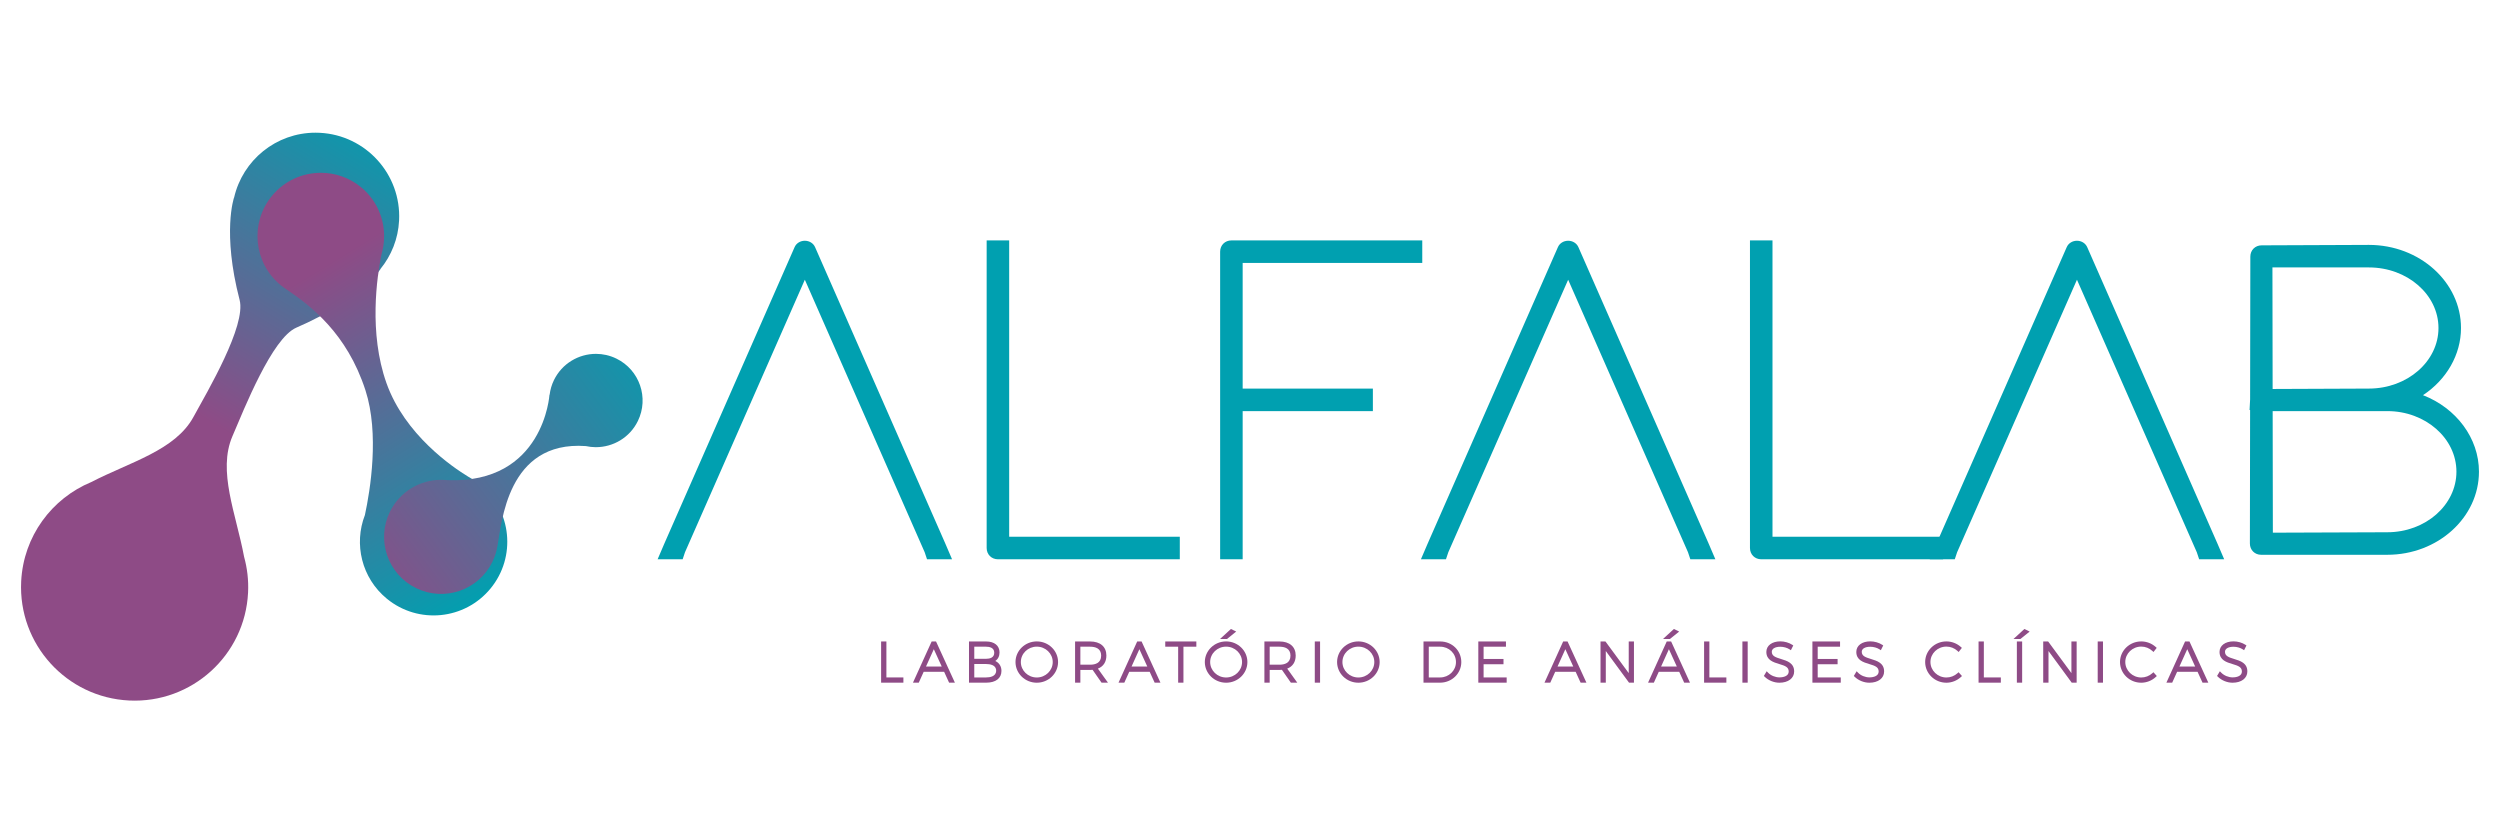<?xml version="1.0" encoding="UTF-8"?>
<!DOCTYPE svg PUBLIC "-//W3C//DTD SVG 1.1//EN" "http://www.w3.org/Graphics/SVG/1.1/DTD/svg11.dtd">
<!-- Creator: CorelDRAW 2018 (64 Bit Versão de avaliação) -->
<svg xmlns="http://www.w3.org/2000/svg" xml:space="preserve" width="63.5mm" height="21.167mm" version="1.1" style="shape-rendering:geometricPrecision; text-rendering:geometricPrecision; image-rendering:optimizeQuality; fill-rule:evenodd; clip-rule:evenodd"
viewBox="0 0 6349.98 2116.66"
 xmlns:xlink="http://www.w3.org/1999/xlink">
 <defs>
  <style type="text/css">
   <![CDATA[
    .fil0 {fill:#00A0B0;fill-rule:nonzero}
    .fil1 {fill:#8E4B86;fill-rule:nonzero}
    .fil4 {fill:url(#id0)}
    .fil2 {fill:url(#id1)}
    .fil3 {fill:url(#id2)}
   ]]>
  </style>
  <linearGradient id="id0" gradientUnits="userSpaceOnUse" x1="1741.27" y1="872.94" x2="897.23" y2="1500.48">
   <stop offset="0" style="stop-opacity:1; stop-color:#00A0B0"/>
   <stop offset="1" style="stop-opacity:1; stop-color:#8E4B86"/>
  </linearGradient>
  <linearGradient id="id1" gradientUnits="userSpaceOnUse" xlink:href="#id0" x1="1036.39" y1="313.32" x2="567.65" y2="1093.8">
  </linearGradient>
  <linearGradient id="id2" gradientUnits="userSpaceOnUse" xlink:href="#id0" x1="1276.38" y1="1511.48" x2="780.68" y2="700.7">
  </linearGradient>
 </defs>
 <g id="Camada_x0020_1">
  <g id="_2692010829056">
   <path class="fil0" d="M1723.82 1396.5l-2.28 6.84 -25.1 0 6.85 -15.97 330.73 -752.7c3.43,-7.99 17.11,-7.99 20.53,0l330.73 752.7 6.85 15.97 -25.09 0 -2.28 -6.84 -320.47 -728.75 -320.47 728.75z"/>
   <path class="fil0" d="M2418.22 1420.55l-63.59 0 -5.94 -17.86 -304.4 -692.21 -304.41 692.21 -5.94 17.86 -63.59 0 17.12 -39.95 330.8 -752.85c4.22,-9.84 14.45,-16.27 26.01,-16.27 11.58,0 21.81,6.43 26.08,16.41l330.68 752.56 17.18 40.1z"/>
   <path class="fil0" d="M2523.3 639.23l0 -11.4 22.81 0 0 11.4 0 741.3 421.97 0 11.4 0 0 22.81 -11.4 0 -433.38 0c-6.84,0 -11.4,-4.56 -11.4,-11.41l0 -752.7z"/>
   <path class="fil0" d="M2996.69 1420.55l-461.98 0c-16.31,0 -28.61,-12.31 -28.61,-28.61l0 -781.32 57.21 0 0 752.71 433.38 0 0 57.22z"/>
   <polygon class="fil1" points="2290.82,1724.46 2290.82,1730.16 2241.81,1730.16 2241.81,1633.1 2247.64,1633.1 2247.64,1724.46 "/>
   <polygon class="fil1" points="2294.62,1733.95 2238.02,1733.95 2238.02,1629.3 2251.44,1629.3 2251.44,1720.67 2294.62,1720.67 "/>
   <path class="fil1" d="M2371.89 1639.77l-25.69 56.92 51.65 0 -25.96 -56.92zm-28.19 62.75l-12.49 27.64 -6.39 0 44.02 -97.06 6.25 0 44.42 97.06 -6.38 0 -12.63 -27.64 -56.8 0z"/>
   <path class="fil1" d="M2352.08 1692.89l39.88 0 -20.06 -43.94 -19.82 43.94zm73.34 41.06l-14.73 0 -12.63 -27.64 -51.9 0 -12.5 27.64 -14.73 0 47.46 -104.64 11.13 0 47.9 104.64z"/>
   <path class="fil1" d="M2470.86 1724.46l33.74 0c18.75,0 29.44,-7.64 29.44,-21.1 0,-13.05 -10.69,-20.55 -29.44,-20.55l-33.74 0 0 41.65zm0 -47.34l33.74 0c15.56,0 24.59,-6.94 24.59,-19.31 0,-12.07 -9.03,-19.01 -24.59,-19.01l-33.74 0 0 38.32zm33.89 -44.02c19.02,0 30.25,8.89 30.25,24.02 0,11.94 -6.79,20.13 -18.73,22.35 14.85,1.81 23.6,10.98 23.6,24.58 0,16.53 -12.77,26.11 -34.85,26.11l-39.99 0 0 -97.06 39.72 0z"/>
   <path class="fil1" d="M2474.66 1673.32l29.94 0c9.48,0 20.79,-2.69 20.79,-15.51 0,-13.25 -13.02,-15.22 -20.79,-15.22l-29.94 0 0 30.73zm0 47.35l29.94 0c9.58,0 25.65,-2.25 25.65,-17.31 0,-14.58 -16.07,-16.76 -25.65,-16.76l-29.94 0 0 34.07zm30.36 13.28l-43.78 0 0 -104.64 43.51 0c21,0 34.05,10.66 34.05,27.82 0,9.51 -3.88,17.09 -10.78,21.72 9.87,4.64 15.65,13.64 15.65,25.21 0,18.71 -14.45,29.89 -38.65,29.89z"/>
   <path class="fil1" d="M2589.14 1681.56c0,23.74 19.99,43.04 44.29,43.04 24.29,0 44.29,-19.3 44.29,-43.04 0,-23.75 -20,-42.91 -44.29,-42.91 -24.3,0 -44.29,19.16 -44.29,42.91zm94.56 0c0,26.93 -22.5,48.73 -50.27,48.73 -27.77,0 -50.26,-21.8 -50.26,-48.73 0,-26.94 22.49,-48.6 50.26,-48.6 27.77,0 50.27,21.66 50.27,48.6z"/>
   <path class="fil1" d="M2633.43 1642.45c-22.33,0 -40.49,17.55 -40.49,39.11 0,21.64 18.16,39.24 40.49,39.24 22.33,0 40.5,-17.6 40.5,-39.24 0,-21.56 -18.17,-39.11 -40.5,-39.11zm0 91.64c-29.81,0 -54.06,-23.57 -54.06,-52.53 0,-28.89 24.25,-52.39 54.06,-52.39 29.81,0 54.05,23.5 54.05,52.39 0,28.96 -24.24,52.53 -54.05,52.53z"/>
   <path class="fil1" d="M2768.92 1692.11c20.28,0 31.79,-9.58 31.79,-26.93 0,-17.08 -11.51,-26.38 -31.79,-26.38l-28.6 0 0 53.31 28.6 0zm8.05 5.13c-2.63,0.42 -5.27,0.56 -8.19,0.56l-28.46 0 0 32.36 -5.84 0 0 -97.06 34.3 0c24.02,0 37.63,11.67 37.63,31.94 0,16.52 -8.48,27.35 -23.88,31.24l24.3 33.88 -6.95 0 -22.91 -32.92z"/>
   <path class="fil1" d="M2744.11 1688.31l24.81 0c12.77,0 28,-4.01 28,-23.13 0,-18.67 -15.23,-22.59 -28,-22.59l-24.81 0 0 45.72zm70.1 45.64l-16.31 0 -22.73 -32.64c-1.92,0.2 -3.97,0.3 -6.39,0.3l-24.67 0 0 32.34 -13.42 0 0 -104.65 38.09 0c25.94,0 41.42,13.36 41.42,35.74 0,16.24 -7.6,27.88 -21.55,33.27l25.56 35.64z"/>
   <path class="fil1" d="M2893.99 1639.77l-25.68 56.92 51.64 0 -25.96 -56.92zm-28.19 62.75l-12.49 27.64 -6.39 0 44.02 -97.06 6.25 0 44.42 97.06 -6.38 0 -12.63 -27.64 -56.8 0z"/>
   <path class="fil1" d="M2874.18 1692.89l39.88 0 -20.05 -43.94 -19.83 43.94zm73.34 41.06l-14.73 0 -12.63 -27.64 -51.9 0 -12.5 27.64 -14.72 0 47.45 -104.64 11.13 0 47.9 104.64z"/>
   <path class="fil2" d="M594.63 501.87c-0.03,-0.01 -0.18,-0.06 -0.18,-0.06l0 0c0,0 -30.58,88.04 14.18,260.03l0 0c16.98,65.25 -81.12,231.37 -117.53,297.71l0 0c-46.46,84.62 -160.83,113.94 -259.35,164.89l0 0c-99.88,41.37 -172.33,137.39 -177.96,252.55l0 0c-7.8,159.14 114.9,294.46 274.05,302.26l0 0c159.14,7.8 294.45,-114.9 302.25,-274.03l0 0c1.55,-31.58 -2.11,-62.2 -10.12,-91.09l0 0c-20.42,-109.11 -67.75,-217.39 -29.61,-306.13l0 0c29.89,-69.53 100.5,-249.07 162.38,-275.82l0 0c163.12,-70.55 213.72,-148.81 213.72,-148.81l0 0c0,0 -0.18,-0.11 -0.21,-0.13l0 0c27.58,-33.9 45.16,-76.4 47.44,-123.4l0 0c5.74,-117.2 -84.6,-216.85 -201.79,-222.58l0 0c-3.53,-0.17 -7.08,-0.26 -10.58,-0.26l0 0c-99.92,0 -184.92,69.71 -206.69,164.87l0 0z"/>
   <path class="fil3" d="M690.48 497.79c-56.35,68.74 -46.31,170.14 22.4,226.48l0 0c4.41,3.63 9.01,6.96 13.69,10.05l0 0c62.17,42.23 154.44,111.4 201.68,257.02l0 0c35.71,110.12 12.25,253.43 -1.39,316.84l0 0c-28.52,73.43 -8.48,159.9 55.73,212.54l0 0c79.96,65.57 197.94,53.89 263.49,-26.09l0 0c65.51,-79.9 53.85,-197.87 -26.1,-263.43l0 0c-6.04,-4.94 -12.35,-9.31 -18.79,-13.38l0 0 0.15 -0.07c0,0 -1.74,-0.91 -4.75,-2.66l0 0c-2.55,-1.51 -5.05,-3.16 -7.65,-4.54l0 0c-39.16,-23.77 -160.69,-106.17 -207.36,-237.54l0 0c-45.39,-127.76 -23.98,-270.96 -12.78,-326.17l0 0c2.2,-7.32 3.8,-14.72 4.96,-22.19l0 0c0.21,-0.77 0.34,-1.32 0.34,-1.32l0 0c0,0 -0.16,0.13 -0.18,0.15l0 0c8,-54.09 -11.6,-110.91 -56.98,-148.09l0 0c-29.91,-24.54 -66.03,-36.49 -101.91,-36.49l0 0c-46.56,0 -92.74,20.1 -124.55,58.89l0 0z"/>
   <path class="fil4" d="M1407.07 965.36c-5.94,12.17 -9.48,24.85 -11.04,37.57l0 0c-0.23,-0.34 -0.35,-0.52 -0.35,-0.52l0 0c0,0 -14.03,226.88 -259.38,217.14l0 0c-5.13,-0.57 -10.26,-0.88 -15.37,-0.87l0 0c-0.04,-0.02 -0.09,-0.01 -0.14,-0.01l0 0c-53.73,-0.06 -105.39,29.85 -130.53,81.37l0 0c-35.1,71.93 -5.25,158.69 66.66,193.8l0 0c71.93,35.1 158.69,5.25 193.79,-66.68l0 0c6.33,-12.99 10.53,-26.45 12.76,-39.99l0 0 0.02 0.02c10.92,-56.8 23.93,-268.63 224.53,-254.16l0 0c8.22,1.83 16.52,2.73 24.75,2.78l0 0c0.35,0.06 0.68,0.1 1,0.15l0 0c-0.04,-0.05 -0.08,-0.08 -0.12,-0.13l0 0c43.86,-0.05 85.98,-24.39 106.52,-66.47l0 0c28.72,-58.84 4.29,-129.82 -54.55,-158.54l0 0c-16.74,-8.17 -34.47,-12.04 -51.92,-12.04l0 0c-43.9,0 -86.08,24.47 -106.63,66.58l0 0z"/>
   <path class="fil0" d="M3583.93 627.82l11.4 0 0 22.81 -11.4 0 -444.78 0 0 353.54 319.33 0 11.41 0 0 22.82 -11.41 0 -319.33 0 0 364.95 0 11.4 -22.8 0 0 -11.4 0 -364.95 0 -22.82 0 -364.94c0,-6.85 4.55,-11.41 11.39,-11.41l456.19 0z"/>
   <path class="fil0" d="M3156.35 1420.55l-57.22 0 0 -781.32c0,-16.31 12.31,-28.61 28.61,-28.61l484.8 0 0 57.23 -456.19 0 0 319.12 330.74 0 0 57.23 -330.74 0 0 376.35z"/>
   <path class="fil0" d="M3662.63 1396.5l-2.28 6.84 -25.1 0 6.85 -15.97 330.74 -752.7c3.42,-7.99 17.1,-7.99 20.52,0l330.74 752.7 6.84 15.97 -25.09 0 -2.27 -6.84 -320.48 -728.75 -320.47 728.75z"/>
   <path class="fil0" d="M4357.04 1420.55l-63.59 0 -5.95 -17.86 -304.4 -692.21 -304.4 692.21 -5.95 17.86 -63.6 0 17.14 -39.96 330.79 -752.84c4.22,-9.84 14.45,-16.27 26.02,-16.27 11.56,0 21.8,6.43 26.08,16.41l330.66 752.56 17.2 40.1z"/>
   <path class="fil0" d="M4462.11 639.23l0 -11.4 22.81 0 0 11.4 0 741.3 421.97 0 11.41 0 0 22.81 -11.41 0 -433.37 0c-6.85,0 -11.41,-4.56 -11.41,-11.41l0 -752.7z"/>
   <path class="fil0" d="M4935.5 1420.55l-461.99 0c-16.31,0 -28.61,-12.31 -28.61,-28.61l0 -781.32 57.22 0 0 752.71 433.38 0 0 57.22z"/>
   <path class="fil0" d="M4955 1396.5l-2.27 6.84 -25.1 0 6.84 -15.97 330.74 -752.7c3.43,-7.99 17.11,-7.99 20.53,0l330.73 752.7 6.85 15.97 -25.1 0 -2.28 -6.84 -320.47 -728.75 -320.47 728.75z"/>
   <path class="fil0" d="M5649.41 1420.55l-63.59 0 -5.95 -17.86 -304.4 -692.21 -304.4 692.21 -5.95 17.86 -63.58 0 17.13 -39.96 330.78 -752.84c4.22,-9.84 14.46,-16.27 26.02,-16.27 11.57,0 21.8,6.43 26.09,16.41l330.67 752.56 17.18 40.1z"/>
   <path class="fil0" d="M5755.31 1026.99c0.18,114.43 0.37,228.85 0.56,343.28l307.92 -1.15c104.92,0 192.74,-76.41 192.74,-171.06 0,-94.67 -87.82,-171.07 -192.74,-171.07l-46.76 0 -261.72 0zm-0.03 -21.72l261.75 -1.1c106.07,0 193.88,-76.41 193.88,-171.06 0,-94.67 -87.81,-171.07 -193.88,-171.07l-262.3 0 0.55 343.23zm353.78 3.26c97.05,18.94 170.27,97.34 170.27,189.53 0,106.06 -96.94,193.88 -215.54,193.88l-320.47 0c-6.84,0 -11.41,-4.57 -11.41,-11.41l0.56 -354.63 -0.56 -0.05 0.58 -10.88 0.57 -363.2c0,-6.84 4.56,-11.4 11.4,-11.4l272.57 -1.14c119.75,0 216.69,87.81 216.69,193.88 0,76.91 -50.98,144.23 -124.66,175.42z"/>
   <path class="fil0" d="M5771.96 679.25l0.5 308.74 244.5 -1.02c97.49,0 176.75,-69.02 176.75,-153.86 0,-84.84 -79.26,-153.86 -176.68,-153.86l-245.07 0zm0.58 364.95l0.51 308.8 290.67 -1.09c96.87,0 175.6,-69.01 175.6,-153.85 0,-84.85 -78.73,-153.86 -175.53,-153.86l-291.25 0zm291.25 364.95l-320.47 0c-16.32,0 -28.61,-12.3 -28.61,-28.62l0.53 -339.02 -1.36 -0.14 1.4 -26.86 0.57 -362.76c0,-16.28 12.3,-28.59 28.61,-28.59l272.5 -1.13c129.05,0 233.96,94.68 233.96,211.08 0,67.82 -36.8,131.26 -96.56,170.64 84.45,32.68 142.18,109.03 142.18,194.31 0,116.39 -104.41,211.09 -232.75,211.09z"/>
   <polygon class="fil1" points="3002.13,1638.79 3002.13,1730.16 2996.3,1730.16 2996.3,1638.79 2963.53,1638.79 2963.53,1633.1 3034.9,1633.1 3034.9,1638.79 "/>
   <polygon class="fil1" points="3005.93,1733.95 2992.51,1733.95 2992.51,1642.59 2959.74,1642.59 2959.74,1629.3 3038.7,1629.3 3038.7,1642.59 3005.93,1642.59 "/>
   <path class="fil1" d="M3115.14 1619.21l-6.53 0 18.61 -17.07 5.7 2.77 -17.78 14.3zm-45.13 62.35c0,23.74 20,43.04 44.3,43.04 24.29,0 44.28,-19.3 44.28,-43.04 0,-23.75 -19.99,-42.91 -44.28,-42.91 -24.3,0 -44.3,19.16 -44.3,42.91zm94.56 0c0,26.93 -22.5,48.74 -50.26,48.74 -27.78,0 -50.27,-21.81 -50.27,-48.74 0,-26.94 22.49,-48.6 50.27,-48.6 27.76,0 50.26,21.66 50.26,48.6z"/>
   <path class="fil1" d="M3116.47 1623.01l-17.6 0 27.68 -25.41 13.4 6.53 -23.48 18.88zm-2.16 19.44c-22.33,0 -40.51,17.55 -40.51,39.11 0,21.64 18.18,39.24 40.51,39.24 22.32,0 40.49,-17.6 40.49,-39.24 0,-21.56 -18.17,-39.11 -40.49,-39.11zm0 91.64c-29.81,0 -54.06,-23.56 -54.06,-52.53 0,-28.89 24.25,-52.39 54.06,-52.39 29.81,0 54.06,23.5 54.06,52.39 0,28.97 -24.25,52.53 -54.06,52.53z"/>
   <path class="fil1" d="M3249.79 1692.11c20.28,0 31.8,-9.58 31.8,-26.93 0,-17.08 -11.52,-26.38 -31.8,-26.38l-28.6 0 0 53.31 28.6 0zm8.05 5.13c-2.63,0.42 -5.27,0.56 -8.19,0.56l-28.46 0 0 32.36 -5.83 0 0 -97.06 34.29 0c24.03,0 37.63,11.67 37.63,31.94 0,16.52 -8.47,27.35 -23.88,31.24l24.3 33.88 -6.95 0 -22.91 -32.92z"/>
   <path class="fil1" d="M3224.98 1688.31l24.81 0c12.77,0 28,-4.01 28,-23.13 0,-18.67 -15.23,-22.59 -28,-22.59l-24.81 0 0 45.72zm70.1 45.64l-16.31 0 -22.72 -32.64c-1.92,0.2 -3.98,0.3 -6.4,0.3l-24.67 0 0 32.34 -13.41 0 0 -104.65 38.08 0c25.94,0 41.42,13.36 41.42,35.74 0,16.24 -7.59,27.88 -21.54,33.27l25.55 35.64z"/>
   <polygon class="fil1" points="3343.35,1633.1 3349.18,1633.1 3349.18,1730.16 3343.35,1730.16 "/>
   <polygon class="fil1" points="3352.98,1733.95 3339.55,1733.95 3339.55,1629.3 3352.98,1629.3 "/>
   <path class="fil1" d="M3405.96 1681.56c0,23.74 19.99,43.04 44.29,43.04 24.3,0 44.29,-19.3 44.29,-43.04 0,-23.75 -19.99,-42.91 -44.29,-42.91 -24.3,0 -44.29,19.16 -44.29,42.91zm94.55 0c0,26.93 -22.49,48.73 -50.26,48.73 -27.78,0 -50.26,-21.8 -50.26,-48.73 0,-26.94 22.48,-48.6 50.26,-48.6 27.77,0 50.26,21.66 50.26,48.6z"/>
   <path class="fil1" d="M3450.25 1642.45c-22.34,0 -40.5,17.55 -40.5,39.11 0,21.64 18.16,39.24 40.5,39.24 22.33,0 40.49,-17.6 40.49,-39.24 0,-21.56 -18.16,-39.11 -40.49,-39.11zm0 91.64c-29.81,0 -54.06,-23.57 -54.06,-52.53 0,-28.89 24.25,-52.39 54.06,-52.39 29.8,0 54.05,23.5 54.05,52.39 0,28.96 -24.25,52.53 -54.05,52.53z"/>
   <path class="fil1" d="M3625.3 1724.46l32.76 0c24.29,0 43.88,-19.02 43.88,-42.76 0,-23.89 -19.59,-42.9 -44.01,-42.9l-32.63 0 0 85.66zm32.76 -91.36c27.64,0 49.85,21.38 49.85,48.6 0,26.93 -22.21,48.46 -49.98,48.46l-38.47 0 0 -97.06 38.6 0z"/>
   <path class="fil1" d="M3629.09 1720.67l28.97 0c22.1,0 40.08,-17.48 40.08,-38.97 0,-21.93 -17.66,-39.11 -40.22,-39.11l-28.83 0 0 78.08zm28.83 13.28l-42.25 0 0 -104.65 42.39 0c30.07,0 53.64,23.02 53.64,52.4 0,28.81 -24.12,52.25 -53.78,52.25z"/>
   <polygon class="fil1" points="3764.53,1638.79 3764.53,1677.53 3815.07,1677.53 3815.07,1683.36 3764.53,1683.36 3764.53,1724.46 3823.12,1724.46 3823.12,1730.16 3758.7,1730.16 3758.7,1633.1 3821.31,1633.1 3821.31,1638.79 "/>
   <polygon class="fil1" points="3826.92,1733.95 3754.91,1733.95 3754.91,1629.3 3825.11,1629.3 3825.11,1642.59 3768.32,1642.59 3768.32,1673.74 3818.87,1673.74 3818.87,1687.16 3768.32,1687.16 3768.32,1720.67 3826.92,1720.67 "/>
   <path class="fil1" d="M3975.95 1639.77l-25.68 56.92 51.65 0 -25.97 -56.92zm-28.19 62.75l-12.49 27.64 -6.38 0 44.01 -97.06 6.25 0 44.43 97.06 -6.39 0 -12.63 -27.64 -56.8 0z"/>
   <path class="fil1" d="M3956.14 1692.89l39.88 0 -20.05 -43.94 -19.83 43.94zm73.35 41.06l-14.74 0 -12.63 -27.64 -51.9 0 -12.5 27.64 -14.72 0 47.46 -104.64 11.13 0 47.9 104.64z"/>
   <polygon class="fil1" points="4139.63,1730.16 4074.93,1641.99 4074.93,1730.16 4069.09,1730.16 4069.09,1633.1 4075.9,1633.1 4140.75,1721.27 4140.75,1633.1 4146.44,1633.1 4146.44,1730.16 "/>
   <polygon class="fil1" points="4150.23,1733.95 4137.71,1733.95 4078.72,1653.57 4078.72,1733.95 4065.31,1733.95 4065.31,1629.3 4077.82,1629.3 4136.95,1709.71 4136.95,1629.3 4150.23,1629.3 "/>
   <path class="fil1" d="M4233.75 1619.21l18.6 -17.07 5.69 2.77 -17.77 14.3 -6.52 0zm5.27 20.56l-25.69 56.92 51.65 0 -25.96 -56.92zm-28.18 62.75l-12.5 27.63 -6.39 0 44.02 -97.05 6.25 0 44.43 97.05 -6.4 0 -12.63 -27.63 -56.78 0z"/>
   <path class="fil1" d="M4241.61 1623.01l-17.61 0 27.69 -25.41 13.39 6.53 -23.47 18.88zm-22.41 69.88l39.89 0 -20.05 -43.94 -19.84 43.94zm73.36 41.06l-14.73 0 -12.65 -27.64 -51.9 0 -12.49 27.64 -14.72 0 47.45 -104.64 11.14 0 47.9 104.64z"/>
   <polygon class="fil1" points="4381.18,1724.46 4381.18,1730.16 4332.17,1730.16 4332.17,1633.1 4338,1633.1 4338,1724.46 "/>
   <polygon class="fil1" points="4384.97,1733.95 4328.37,1733.95 4328.37,1629.3 4341.79,1629.3 4341.79,1720.67 4384.97,1720.67 "/>
   <polygon class="fil1" points="4429.48,1633.1 4435.31,1633.1 4435.31,1730.16 4429.48,1730.16 "/>
   <polygon class="fil1" points="4439.1,1733.95 4425.69,1733.95 4425.69,1629.3 4439.1,1629.3 "/>
   <path class="fil1" d="M4549.98 1640.74l-2.63 5.28c-7.23,-4.73 -17.08,-7.09 -25.41,-7.09 -15.41,0 -25.41,6.39 -25.41,16.52 0,29.58 57.07,14.31 56.78,50.13 0,15 -13.46,24.71 -33.73,24.71 -12.92,0 -26.1,-5.69 -34.58,-14.02l3.05 -5.14c7.93,8.2 20.28,13.19 31.66,13.19 16.67,0 27.35,-7.22 27.35,-18.6 0.29,-30.41 -56.78,-14.86 -56.78,-49.84 0,-14.02 12.78,-23.06 31.94,-23.06 9.86,0 20.54,3.2 27.76,7.92z"/>
   <path class="fil1" d="M4519.58 1734.09c-13.49,0 -27.76,-5.79 -37.23,-15.11l-2.13 -2.09 7.12 -11.97 3.45 3.58c7.06,7.31 18.41,12.03 28.93,12.03 11.39,0 23.56,-3.89 23.56,-14.81 0.1,-11.3 -9.1,-14.63 -24.12,-19.13 -14.56,-4.36 -32.67,-9.8 -32.67,-30.72 0,-16.05 14.35,-26.84 35.72,-26.84 10.37,0 21.8,3.28 29.85,8.54l2.82 1.84 -6.04 12.11 -3.57 -2.32c-6.1,-3.99 -15.04,-6.47 -23.34,-6.47 -13.12,0 -21.61,5 -21.61,12.73 0,10.7 9.03,13.99 23.73,18.46 14.81,4.49 33.23,10.07 33.06,31.69 0,17.02 -15.08,28.48 -37.53,28.48z"/>
   <polygon class="fil1" points="4613.14,1638.79 4613.14,1677.53 4663.68,1677.53 4663.68,1683.36 4613.14,1683.36 4613.14,1724.46 4671.73,1724.46 4671.73,1730.16 4607.31,1730.16 4607.31,1633.1 4669.93,1633.1 4669.93,1638.79 "/>
   <polygon class="fil1" points="4675.52,1733.95 4603.51,1733.95 4603.51,1629.3 4673.72,1629.3 4673.72,1642.59 4616.94,1642.59 4616.94,1673.74 4667.47,1673.74 4667.47,1687.16 4616.94,1687.16 4616.94,1720.67 4675.52,1720.67 "/>
   <path class="fil1" d="M4778.48 1640.74l-2.64 5.28c-7.22,-4.73 -17.07,-7.09 -25.4,-7.09 -15.42,0 -25.42,6.39 -25.42,16.52 0,29.58 57.08,14.31 56.79,50.13 0,15 -13.46,24.71 -33.73,24.71 -12.92,0 -26.11,-5.69 -34.58,-14.02l3.05 -5.14c7.92,8.2 20.28,13.19 31.66,13.19 16.66,0 27.36,-7.22 27.36,-18.6 0.27,-30.41 -56.8,-14.86 -56.8,-49.84 0,-14.02 12.78,-23.06 31.94,-23.06 9.86,0 20.55,3.2 27.77,7.92z"/>
   <path class="fil1" d="M4748.08 1734.09c-13.5,0 -27.76,-5.79 -37.24,-15.11l-2.12 -2.09 7.11 -11.97 3.46 3.58c7.05,7.31 18.41,12.03 28.93,12.03 11.38,0 23.55,-3.89 23.55,-14.81 0.1,-11.3 -9.1,-14.63 -24.12,-19.13 -14.55,-4.36 -32.66,-9.8 -32.66,-30.72 0,-16.05 14.35,-26.84 35.72,-26.84 10.36,0 21.8,3.28 29.85,8.54l2.82 1.84 -6.05 12.11 -3.56 -2.32c-6.1,-3.99 -15.04,-6.47 -23.34,-6.47 -13.12,0 -21.61,5 -21.61,12.73 0,10.7 9.02,13.99 23.73,18.46 14.8,4.49 33.23,10.07 33.06,31.69 0,17.02 -15.08,28.48 -37.53,28.48z"/>
   <path class="fil1" d="M4977.96 1646.02l-3.47 4.44c-8.06,-7.51 -19.02,-11.94 -30.55,-11.94 -24.57,0 -44.42,19.16 -44.42,42.9 0,23.88 19.85,43.18 44.42,43.18 11.53,0 22.36,-4.44 30.55,-11.81l3.61 4.03c-9.02,8.34 -21.38,13.47 -34.29,13.47 -27.63,0 -50.12,-21.8 -50.12,-48.73 0,-26.94 22.49,-48.6 50.12,-48.6 13.05,0 25.12,4.99 34.15,13.06z"/>
   <path class="fil1" d="M4943.81 1734.09c-29.73,0 -53.92,-23.57 -53.92,-52.53 0,-28.89 24.19,-52.39 53.92,-52.39 13.52,0 26.55,4.97 36.67,14.01l2.66 2.38 -8.2 10.49 -3.04 -2.82c-7.45,-6.94 -17.64,-10.93 -27.96,-10.93 -22.4,0 -40.64,17.55 -40.64,39.12 0,21.72 18.24,39.38 40.64,39.38 10.29,0 20.24,-3.84 28.02,-10.82l2.82 -2.54 8.64 9.64 -2.74 2.53c-9.97,9.2 -23.41,14.48 -36.87,14.48z"/>
   <polygon class="fil1" points="5078.32,1724.46 5078.32,1730.16 5029.31,1730.16 5029.31,1633.1 5035.14,1633.1 5035.14,1724.46 "/>
   <polygon class="fil1" points="5082.12,1733.95 5025.52,1733.95 5025.52,1629.3 5038.94,1629.3 5038.94,1720.67 5082.12,1720.67 "/>
   <path class="fil1" d="M5126.62 1633.1l5.84 0 0 97.06 -5.84 0 0 -97.06zm3.89 -13.89l-6.52 0 18.6 -17.07 5.7 2.78 -17.78 14.29z"/>
   <path class="fil1" d="M5131.85 1623.01l-17.61 0 27.69 -25.41 13.39 6.53 -23.47 18.88zm4.4 110.94l-13.42 0 0 -104.65 13.42 0 0 104.65z"/>
   <polygon class="fil1" points="5264.07,1730.16 5199.37,1641.99 5199.37,1730.16 5193.54,1730.16 5193.54,1633.1 5200.34,1633.1 5265.18,1721.27 5265.18,1633.1 5270.87,1633.1 5270.87,1730.16 "/>
   <polygon class="fil1" points="5274.67,1733.95 5262.15,1733.95 5203.16,1653.57 5203.16,1733.95 5189.74,1733.95 5189.74,1629.3 5202.26,1629.3 5261.38,1709.71 5261.38,1629.3 5274.67,1629.3 "/>
   <polygon class="fil1" points="5331.94,1633.1 5337.77,1633.1 5337.77,1730.16 5331.94,1730.16 "/>
   <polygon class="fil1" points="5341.57,1733.95 5328.15,1733.95 5328.15,1629.3 5341.57,1629.3 "/>
   <path class="fil1" d="M5472.86 1646.02l-3.47 4.44c-8.06,-7.51 -19.02,-11.94 -30.55,-11.94 -24.57,0 -44.43,19.16 -44.43,42.9 0,23.88 19.86,43.18 44.43,43.18 11.53,0 22.35,-4.44 30.55,-11.81l3.61 4.03c-9.03,8.34 -21.38,13.47 -34.29,13.47 -27.64,0 -50.13,-21.8 -50.13,-48.73 0,-26.94 22.49,-48.6 50.13,-48.6 13.05,0 25.12,4.99 34.15,13.06z"/>
   <path class="fil1" d="M5438.7 1734.09c-29.73,0 -53.91,-23.57 -53.91,-52.53 0,-28.89 24.18,-52.39 53.91,-52.39 13.52,0 26.55,4.97 36.69,14.01l2.65 2.38 -8.21 10.49 -3.03 -2.82c-7.46,-6.94 -17.65,-10.93 -27.96,-10.93 -22.4,0 -40.63,17.55 -40.63,39.12 0,21.72 18.23,39.38 40.63,39.38 10.29,0 20.23,-3.84 28.01,-10.82l2.83 -2.54 8.63 9.64 -2.74 2.53c-9.97,9.2 -23.4,14.48 -36.87,14.48z"/>
   <path class="fil1" d="M5555.59 1639.77l-25.69 56.92 51.65 0 -25.96 -56.92zm-28.19 62.75l-12.49 27.64 -6.39 0 44.01 -97.06 6.25 0 44.43 97.06 -6.39 0 -12.64 -27.64 -56.78 0z"/>
   <path class="fil1" d="M5535.77 1692.89l39.88 0 -20.04 -43.94 -19.84 43.94zm73.35 41.06l-14.73 0 -12.64 -27.64 -51.9 0 -12.49 27.64 -14.73 0 47.45 -104.64 11.14 0 47.9 104.64z"/>
   <path class="fil1" d="M5701.08 1640.74l-2.64 5.28c-7.22,-4.73 -17.08,-7.09 -25.41,-7.09 -15.41,0 -25.41,6.39 -25.41,16.52 0,29.58 57.07,14.31 56.78,50.13 0,15 -13.46,24.71 -33.73,24.71 -12.92,0 -26.1,-5.69 -34.57,-14.02l3.05 -5.14c7.92,8.2 20.27,13.19 31.66,13.19 16.66,0 27.35,-7.22 27.35,-18.6 0.28,-30.41 -56.78,-14.86 -56.78,-49.84 0,-14.02 12.77,-23.06 31.93,-23.06 9.85,0 20.55,3.2 27.77,7.92z"/>
   <path class="fil1" d="M5670.67 1734.09c-13.49,0 -27.75,-5.79 -37.23,-15.11l-2.13 -2.09 7.12 -11.97 3.45 3.58c7.07,7.31 18.42,12.03 28.93,12.03 11.39,0 23.56,-3.89 23.56,-14.81 0.1,-11.3 -9.1,-14.63 -24.12,-19.13 -14.56,-4.36 -32.67,-9.8 -32.67,-30.72 0,-16.05 14.36,-26.84 35.73,-26.84 10.37,0 21.8,3.28 29.84,8.54l2.83 1.84 -6.05 12.11 -3.56 -2.32c-6.1,-3.99 -15.04,-6.47 -23.34,-6.47 -13.12,0 -21.61,5 -21.61,12.73 0,10.7 9.01,13.99 23.73,18.46 14.81,4.49 33.22,10.07 33.06,31.69 0,17.02 -15.09,28.48 -37.54,28.48z"/>
  </g>
 </g>
</svg>
